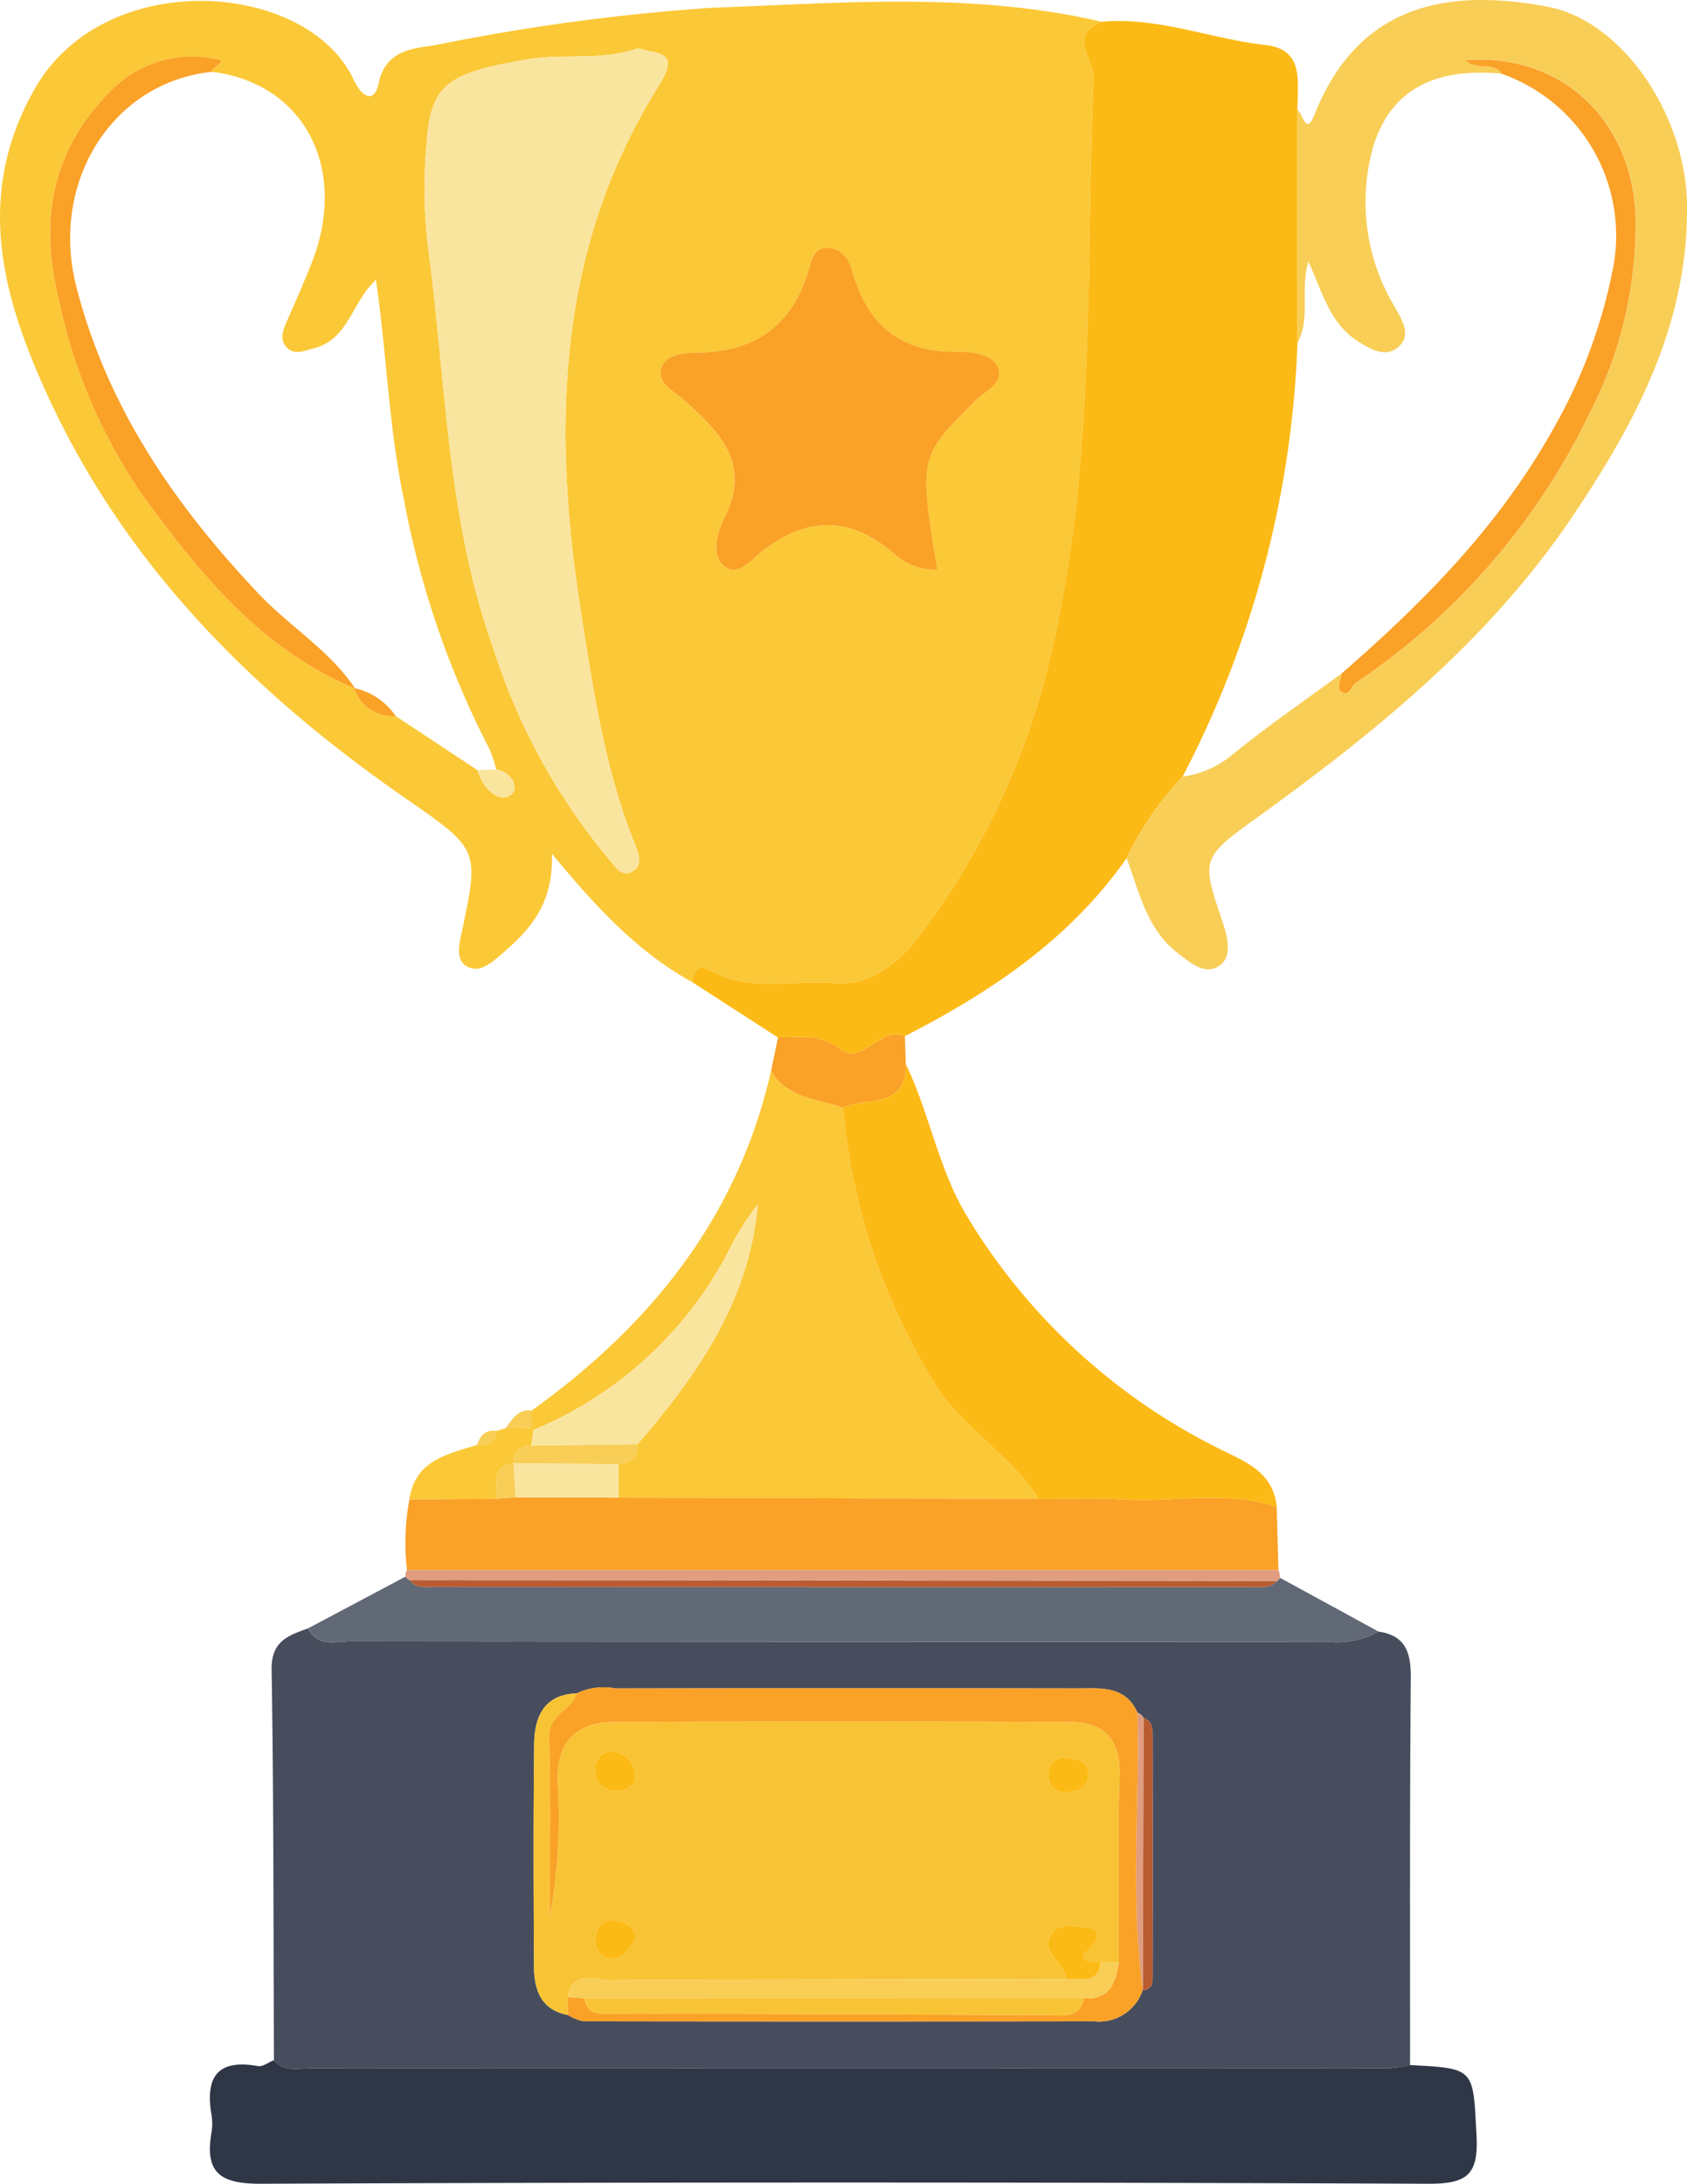 <svg xmlns="http://www.w3.org/2000/svg" width="98" height="126.837" viewBox="0 0 98 126.837"><g id="Group_402" data-name="Group 402" transform="translate(-387.702 -102.192)"><path id="Path_7939" fill="#fbc837" d="M427.91,159.357c-3.124-1.727-5.533-4.289-8.151-7.462.107,2.984-1.324,4.475-2.977,5.884-.635.541-1.294,1.087-2.008.632-.609-.389-.39-1.283-.251-1.938,1.027-4.847,1.021-4.82-3.273-7.8-8.873-6.148-16.322-13.582-20.86-23.559-2.618-5.755-4.128-11.535-.684-17.617,4.07-7.186,15.867-6.315,18.551-.536.428.921,1.17,1.461,1.442.182.43-2.022,2.16-2.014,3.34-2.218a120.86,120.86,0,0,1,16.042-2.161c7.527-.275,15.124-.933,22.6.81-1.953.8-.409,2.242-.453,3.28-.47,11.115.132,22.221-2.44,33.287a42.963,42.963,0,0,1-7.826,16.694c-.884,1.159-2.6,2.758-4.732,2.571-2.446-.215-4.986.559-7.331-.76C428.236,158.276,428,158.776,427.91,159.357Zm-19.636-17.078a2.359,2.359,0,0,0,2.414,1.627l4.756,3.144c.248.979,1.159,1.85,1.819,1.508s.278-1.357-.737-1.558a7.113,7.113,0,0,0-.4-1.2,52.358,52.358,0,0,1-4.96-14.481c-.881-4.173-.992-8.414-1.626-12.754-1.4,1.292-1.591,3.464-3.6,3.977-.588.15-1.193.453-1.649-.133-.352-.451-.125-.976.086-1.459.477-1.091.96-2.181,1.4-3.286,2.214-5.511-.38-10.529-5.77-11.18-.015-.3,1.077-.647.214-.753a6.651,6.651,0,0,0-5.755,1.539c-3.672,3.468-4.529,7.563-3.363,12.382a31.425,31.425,0,0,0,4.883,11.427c3.34,4.566,6.894,8.96,12.349,11.228Zm16.488-37.168c-2.093.758-4.288.291-6.395.646-4.84.814-5.665,1.512-5.9,5.075a28.093,28.093,0,0,0,.075,5.637c1.084,7.89,1.079,15.921,3.848,23.593a36.171,36.171,0,0,0,6.714,12.19c.318.358.659.969,1.235.725.753-.318.477-1.069.275-1.566-1.755-4.315-2.422-8.859-3.145-13.427-1.7-10.748-1.474-21.179,4.521-30.724C427.281,105.2,425.819,105.477,424.762,105.111ZM442.148,135.4c-1.073-6.56-1.057-6.544,2.214-9.815.562-.562,1.726-1.047,1.279-1.979-.336-.7-1.451-.881-2.29-.861-3.276.08-5.261-1.537-6.113-4.587-.215-.77-.561-1.28-1.266-1.426-.955-.2-1.14.722-1.307,1.284-.987,3.313-3.2,4.775-6.6,4.791-.671,0-1.73.109-1.961.905-.244.843.7,1.3,1.247,1.78,2.142,1.877,4.054,3.764,2.4,6.959-.441.852-.708,2.076-.055,2.681.879.813,1.731-.4,2.346-.866,2.654-2,5.07-1.946,7.589.208A3.448,3.448,0,0,0,442.148,135.4Z" data-name="Path 7939" transform="translate(0 -0.121)"/><path id="Path_7940" fill="#474d5c" d="M501.32,398.046c1.636.241,1.9,1.287,1.882,2.768-.067,7.471-.037,14.943-.042,22.414a8.233,8.233,0,0,1-1.25.188q-31.291.013-62.582,0c-.744,0-1.567.234-2.168-.474-.032-7.562-.012-15.125-.135-22.685-.027-1.664.98-1.983,2.118-2.394.578,1.119,1.637.751,2.521.752q28.34.028,56.68.019A4.967,4.967,0,0,0,501.32,398.046Zm-13.646,5.011a.589.589,0,0,0-.348-.292c-.72-1.622-2.2-1.411-3.543-1.414q-13.391-.023-26.781,0a3.637,3.637,0,0,0-2.253.285c-1.918.072-2.453,1.38-2.471,2.961-.05,4.288-.034,8.578-.011,12.867.007,1.365.377,2.547,1.967,2.853a2.849,2.849,0,0,0,.933.368q14.817.025,29.634,0a2.681,2.681,0,0,0,2.825-1.8c.615-.045.581-.525.582-.929q.012-6.931,0-13.862C488.205,403.662,488.174,403.238,487.673,403.056Z" data-name="Path 7940" transform="translate(-33.545 -201.091)"/><path id="Path_7941" fill="#fcba16" d="M513.4,161.831c.086-.58.326-1.081.989-.708,2.345,1.319,4.885.545,7.331.76,2.135.187,3.848-1.412,4.732-2.571a42.962,42.962,0,0,0,7.826-16.694c2.573-11.066,1.971-22.172,2.44-33.287.044-1.037-1.5-2.478.453-3.28,3.283-.3,6.344.995,9.541,1.352,2.3.257,1.832,2.22,1.85,3.784q0,6.764,0,13.528a58.869,58.869,0,0,1-6.673,25.181,18.352,18.352,0,0,0-3.255,4.736c-3.284,4.706-7.882,7.776-12.885,10.34-1.447-.612-2.437,1.74-3.736.752-1.2-.911-2.387-.668-3.632-.682Z" data-name="Path 7941" transform="translate(-85.489 -2.595)"/><path id="Path_7942" fill="#2f3646" d="M429.525,476.264c.6.708,1.424.473,2.168.474q31.291.016,62.582,0a8.234,8.234,0,0,0,1.25-.188c3.8.195,3.65.2,3.859,4.077.124,2.293-.537,2.825-2.81,2.816q-33.9-.142-67.8,0c-2.41.011-3.269-.663-2.876-2.979a3.119,3.119,0,0,0,0-1.028c-.37-2.162.326-3.255,2.694-2.826C428.869,476.661,429.21,476.387,429.525,476.264Z" data-name="Path 7942" transform="translate(-25.91 -254.414)"/><path id="Path_7943" fill="#f8ce57" d="M602.217,122.12q0-6.764,0-13.528c.323.147.465,1.572,1,.232,2.6-6.523,7.905-7.292,13.506-6.247,4.378.817,8.061,6.289,8.124,11.521.083,6.907-3,12.681-6.705,18.162-4.835,7.162-11.448,12.5-18.383,17.5-3.191,2.3-3.1,2.391-1.876,6.029.269.8.544,1.917-.137,2.446-.852.661-1.739-.109-2.486-.688-1.805-1.4-2.231-3.539-2.968-5.512a18.348,18.348,0,0,1,3.255-4.736,5.722,5.722,0,0,0,2.933-1.309c2.032-1.652,4.2-3.137,6.312-4.689-.044.339-.251.846-.1.988.5.488.63-.235.906-.429a39.535,39.535,0,0,0,13.62-15.719,23.766,23.766,0,0,0,2.636-11.665c-.352-5.479-4.4-9.2-9.843-8.789.587.634,1.6.032,2.079.788-3.488-.337-6.361.622-7.476,4.242a11.814,11.814,0,0,0,1.286,9.353c.423.773.964,1.619.148,2.3-.771.64-1.688.048-2.373-.393-1.586-1.02-2.025-2.866-2.826-4.59C602.36,119.07,603,120.68,602.217,122.12Z" data-name="Path 7943" transform="translate(-139.144)"/><path id="Path_7944" fill="#fbc837" d="M484.267,316.341c6.918-4.97,11.985-11.243,13.9-19.735.929,1.621,2.689,1.623,4.181,2.144a36.446,36.446,0,0,0,5.428,16.195c1.65,2.527,4.36,3.99,5.922,6.532l-24.387-.071-.009-1.953c.7-.061,1.167-.349,1.1-1.146,3.514-4.06,6.511-8.374,6.99-13.937a15.767,15.767,0,0,0-1.79,2.9,22.476,22.476,0,0,1-11.233,10.2l-.115-.119Q484.264,316.846,484.267,316.341Z" data-name="Path 7944" transform="translate(-65.672 -132.225)"/><path id="Path_7945" fill="#faa128" d="M473.732,374.09l24.387.071c1.634,0,3.272-.071,4.9.029,2.979.184,6-.547,8.94.44q.049,1.83.1,3.661H461.434a13.877,13.877,0,0,1,.139-4.1l5.056-.037,1.117-.087Z" data-name="Path 7945" transform="translate(-50.09 -184.91)"/><path id="Path_7946" fill="#fcba16" d="M566,321.1c-2.937-.986-5.962-.255-8.94-.44-1.628-.1-3.266-.025-4.9-.029-1.563-2.542-4.272-4.005-5.923-6.532a36.445,36.445,0,0,1-5.428-16.195c1.353-.648,3.69.114,3.64-2.543,1.364,2.825,1.869,5.978,3.483,8.723a35.586,35.586,0,0,0,14.469,13.5C563.934,318.391,565.792,318.915,566,321.1Z" data-name="Path 7946" transform="translate(-104.132 -131.377)"/><path id="Path_7947" fill="#616876" d="M505.825,391.644a4.967,4.967,0,0,1-2.976.586q-28.34-.009-56.68-.019c-.884,0-1.943.368-2.521-.752l5.672-3.011a.392.392,0,0,0,.226.207c.371.5.913.394,1.418.394q23.768.008,47.537.009c.507,0,1.044.09,1.447-.351l.165-.183Z" data-name="Path 7947" transform="translate(-38.05 -194.689)"/><path id="Path_7948" fill="#e09d7f" d="M461.428,387.266h50.624a1.172,1.172,0,0,1,.094.454l-.164.183-50.4-.052a.392.392,0,0,1-.226-.207A.47.47,0,0,1,461.428,387.266Z" data-name="Path 7948" transform="translate(-50.084 -193.885)"/><path id="Path_7949" fill="#faa128" d="M535.56,291.727c.051,2.657-2.287,1.895-3.64,2.543-1.493-.521-3.252-.523-4.181-2.144l.4-1.934c1.244.015,2.433-.229,3.631.682,1.3.988,2.29-1.364,3.736-.752Q535.531,290.924,535.56,291.727Z" data-name="Path 7949" transform="translate(-95.242 -127.745)"/><path id="Path_7950" fill="#fbc837" d="M467.1,365.579l-5.056.038c.326-2.274,2.2-2.628,3.927-3.166.622.065,1.056-.132,1.138-.817l.528-.157,1.513-.019.114.118q-.075.46-.148.921a.918.918,0,0,0-1.011,1.009l-.008.008C466.752,363.713,467.171,364.765,467.1,365.579Z" data-name="Path 7950" transform="translate(-50.561 -176.332)"/><path id="Path_7951" fill="#f8ce57" d="M481.044,359.288l-1.513.019c.385-.521.711-1.13,1.518-1.028Q481.047,358.783,481.044,359.288Z" data-name="Path 7951" transform="translate(-62.455 -174.162)"/><path id="Path_7952" fill="#f8ce57" d="M475.459,361.977c-.083.685-.517.883-1.138.817C474.506,362.25,474.817,361.883,475.459,361.977Z" data-name="Path 7952" transform="translate(-58.911 -176.675)"/><path id="Path_7954" fill="#fae59f" d="M477.194,110.94c1.057.366,2.518.091,1.227,2.148-5.995,9.546-6.221,19.976-4.521,30.724.722,4.569,1.39,9.112,3.145,13.427.2.5.478,1.248-.275,1.566-.576.244-.917-.367-1.235-.725a36.17,36.17,0,0,1-6.714-12.19c-2.769-7.672-2.764-15.7-3.848-23.593a28.093,28.093,0,0,1-.075-5.637c.236-3.562,1.061-4.26,5.9-5.075C472.906,111.231,475.1,111.7,477.194,110.94Z" data-name="Path 7954" transform="translate(-52.432 -5.95)"/><path id="Path_7955" fill="#faa128" d="M523.717,165.868a3.448,3.448,0,0,1-2.514-.924c-2.519-2.155-4.935-2.2-7.589-.208-.615.463-1.468,1.68-2.346.866-.653-.6-.386-1.828.055-2.681,1.652-3.2-.259-5.082-2.4-6.959-.543-.476-1.491-.937-1.247-1.78.231-.8,1.29-.9,1.961-.905,3.395-.017,5.611-1.478,6.6-4.791.167-.562.352-1.482,1.307-1.284.706.146,1.051.656,1.266,1.426.852,3.049,2.837,4.667,6.113,4.587.839-.02,1.954.161,2.29.861.447.931-.717,1.417-1.279,1.979C522.66,159.324,522.644,159.308,523.717,165.868Z" data-name="Path 7955" transform="translate(-81.568 -30.593)"/><path id="Path_7956" fill="#faa128" d="M406.2,113.436c-5.831.62-9.424,6.451-7.867,12.5,1.8,7,5.707,12.658,10.588,17.819,1.806,1.909,4.124,3.282,5.607,5.505-5.455-2.268-9.009-6.662-12.349-11.228a31.425,31.425,0,0,1-4.883-11.427c-1.165-4.819-.308-8.913,3.363-12.382a6.651,6.651,0,0,1,5.755-1.539C407.274,112.789,406.182,113.138,406.2,113.436Z" data-name="Path 7956" transform="translate(-6.192 -7.073)"/><path id="Path_7957" fill="#fae59f" d="M474.429,241.944l1.082-.051c1.015.2,1.4,1.215.737,1.558S474.677,242.922,474.429,241.944Z" data-name="Path 7957" transform="translate(-58.985 -95.014)"/><path id="Path_7958" fill="#faa128" d="M452.013,227.134a3.886,3.886,0,0,1,2.415,1.627A2.36,2.36,0,0,1,452.013,227.134Z" data-name="Path 7958" transform="translate(-43.739 -84.976)"/><path id="Path_7959" fill="#f8c435" d="M486.592,428.348c-1.59-.305-1.961-1.488-1.968-2.853-.022-4.289-.039-8.578.011-12.867.019-1.582.553-2.889,2.47-2.961-.263.995-1.627,1.2-1.593,2.5.091,3.493.031,6.989.031,10.484a31.649,31.649,0,0,0,.462-7.668c-.126-2.4,1-3.634,3.248-3.651q13.274-.1,26.549,0c1.921.011,2.915,1.006,2.844,3.118-.121,3.605-.043,7.217-.048,10.826l-1.059-.013a2.634,2.634,0,0,1-.751-.05c-.586-.217-.2-.4.031-.635,1.164-1.178.275-1.327-.72-1.374-.5-.023-1.086-.086-1.4.383-.785,1.186.759,1.713.821,2.675-8.82.01-17.64,0-26.459.06-.88.006-2.182-.629-2.489.989Q486.585,427.827,486.592,428.348Zm2.866-12.97c.639-.115,1.2-.435,1.029-1.139a1.4,1.4,0,0,0-1.431-1.187.96.96,0,0,0-.872,1.057C488.186,414.91,488.667,415.311,489.458,415.377Zm1.045,8.59c.053-.847-.642-.994-1.164-1.1-.716-.15-1.092.374-1.157,1.036a1,1,0,0,0,.786,1.154C489.77,425.192,490.137,424.531,490.5,423.967Zm25.14-10.559c-.722-.015-1.152.276-1.125,1.059a.878.878,0,0,0,.988.93c.654.009,1.259-.191,1.324-.924C516.9,413.695,516.269,413.508,515.642,413.408Z" data-name="Path 7959" transform="translate(-65.904 -209.12)"/><path id="Path_7960" fill="#faa128" d="M520.532,424.582c.005-3.609-.073-7.221.048-10.826.071-2.112-.923-3.107-2.844-3.118q-13.274-.077-26.549,0c-2.247.017-3.374,1.247-3.248,3.651a31.648,31.648,0,0,1-.462,7.668c0-3.495.06-6.992-.031-10.484-.034-1.3,1.33-1.505,1.593-2.5a3.64,3.64,0,0,1,2.254-.285q13.391-.019,26.781,0c1.346,0,2.823-.209,3.543,1.413.16,5.35-.432,10.715.312,16.054l-.013.07a2.681,2.681,0,0,1-2.825,1.8q-14.817.022-29.634,0a2.847,2.847,0,0,1-.932-.368q-.006-.521-.014-1.042l.98.069c.112.731.515.9,1.257.9,8.567,0,17.135.051,25.7.075.82,0,1.8.247,2.062-.971C520.013,426.781,520.363,425.768,520.532,424.582Z" data-name="Path 7960" transform="translate(-67.838 -208.43)"/><path id="Path_7961" fill="#b95c32" d="M595.207,429.934l.013-.07q.019-7.88.037-15.761c.5.181.532.606.532,1.041q0,6.931,0,13.862C595.788,429.41,595.822,429.89,595.207,429.934Z" data-name="Path 7961" transform="translate(-141.128 -212.137)"/><path id="Path_7962" fill="#e09d7f" d="M594.465,413.48q-.018,7.881-.037,15.761c-.744-5.339-.152-10.7-.312-16.054A.592.592,0,0,1,594.465,413.48Z" data-name="Path 7962" transform="translate(-140.336 -211.514)"/><path id="Path_7964" fill="#faa128" d="M631.034,148.675c4.708-4.091,9.051-8.48,12.163-13.981a30.506,30.506,0,0,0,3.637-9.772,9.967,9.967,0,0,0-6.507-11.072c-.479-.756-1.491-.154-2.078-.788,5.446-.408,9.491,3.31,9.843,8.789a23.766,23.766,0,0,1-2.636,11.665,39.535,39.535,0,0,1-13.62,15.719c-.276.193-.4.916-.906.429C630.783,149.521,630.989,149.014,631.034,148.675Z" data-name="Path 7964" transform="translate(-165.389 -7.372)"/><path id="Path_7965" fill="#fae59f" d="M484.154,334.9q.074-.461.149-.921a22.468,22.468,0,0,0,11.234-10.2,15.766,15.766,0,0,1,1.79-2.9c-.479,5.563-3.476,9.877-6.99,13.937Z" data-name="Path 7965" transform="translate(-65.599 -148.732)"/><path id="Path_7966" fill="#fae59f" d="M487.075,369.868l-5.987-.02q-.06-.988-.118-1.979l.008-.008,6.089.053Q487.071,368.892,487.075,369.868Z" data-name="Path 7966" transform="translate(-63.433 -180.688)"/><path id="Path_7967" fill="#f8ce57" d="M487.084,365.592l-6.089-.053a.918.918,0,0,1,1.011-1.01l6.182-.083C488.251,365.244,487.784,365.531,487.084,365.592Z" data-name="Path 7967" transform="translate(-63.45 -178.365)"/><path id="Path_7968" fill="#f8ce57" d="M478.829,367.886q.059.99.118,1.979l-1.117.086C477.9,369.136,477.484,368.084,478.829,367.886Z" data-name="Path 7968" transform="translate(-61.293 -180.704)"/><path id="Path_7969" fill="#b95c32" d="M462.084,389.1l50.4.052c-.4.44-.941.351-1.448.351q-23.768,0-47.537-.009C463,389.491,462.455,389.592,462.084,389.1Z" data-name="Path 7969" transform="translate(-50.589 -195.13)"/><path id="Path_7970" fill="#f8ce57" d="M522.8,458.422c-.169,1.186-.52,2.2-2.021,2.111l-29.02-.007-.98-.069c.307-1.618,1.609-.983,2.489-.989,8.82-.057,17.639-.049,26.459-.059.787-.1,1.879.415,2.014-1Z" data-name="Path 7970" transform="translate(-70.103 -242.271)"/><path id="Path_7971" fill="#fcba16" d="M581.069,454c-.135,1.414-1.228.9-2.014,1-.062-.962-1.606-1.489-.821-2.675.31-.469.9-.406,1.4-.383.994.046,1.884.2.72,1.374-.235.238-.617.417-.031.635A2.634,2.634,0,0,0,581.069,454Z" data-name="Path 7971" transform="translate(-129.433 -237.859)"/><path id="Path_7972" fill="#fcba16" d="M497.072,422.567c-.791-.066-1.272-.468-1.274-1.269a.96.96,0,0,1,.872-1.057,1.4,1.4,0,0,1,1.431,1.187C498.276,422.132,497.711,422.452,497.072,422.567Z" data-name="Path 7972" transform="translate(-73.518 -216.31)"/><path id="Path_7973" fill="#fcba16" d="M498.1,451.97c-.365.565-.732,1.225-1.535,1.087a1,1,0,0,1-.786-1.154c.066-.662.441-1.186,1.157-1.036C497.455,450.977,498.15,451.123,498.1,451.97Z" data-name="Path 7973" transform="translate(-73.499 -237.123)"/><path id="Path_7974" fill="#fcba16" d="M579.245,421.35c.625.1,1.255.29,1.186,1.069-.066.733-.67.932-1.324.924a.878.878,0,0,1-.988-.93C578.092,421.63,578.522,421.338,579.245,421.35Z" data-name="Path 7974" transform="translate(-129.505 -217.066)"/><path id="Path_7975" fill="#f8c435" d="M493.841,465.026l29.02.007c-.264,1.218-1.242.974-2.061.972-8.567-.024-17.135-.075-25.7-.075C494.356,465.93,493.953,465.757,493.841,465.026Z" data-name="Path 7975" transform="translate(-72.187 -246.771)"/></g></svg>